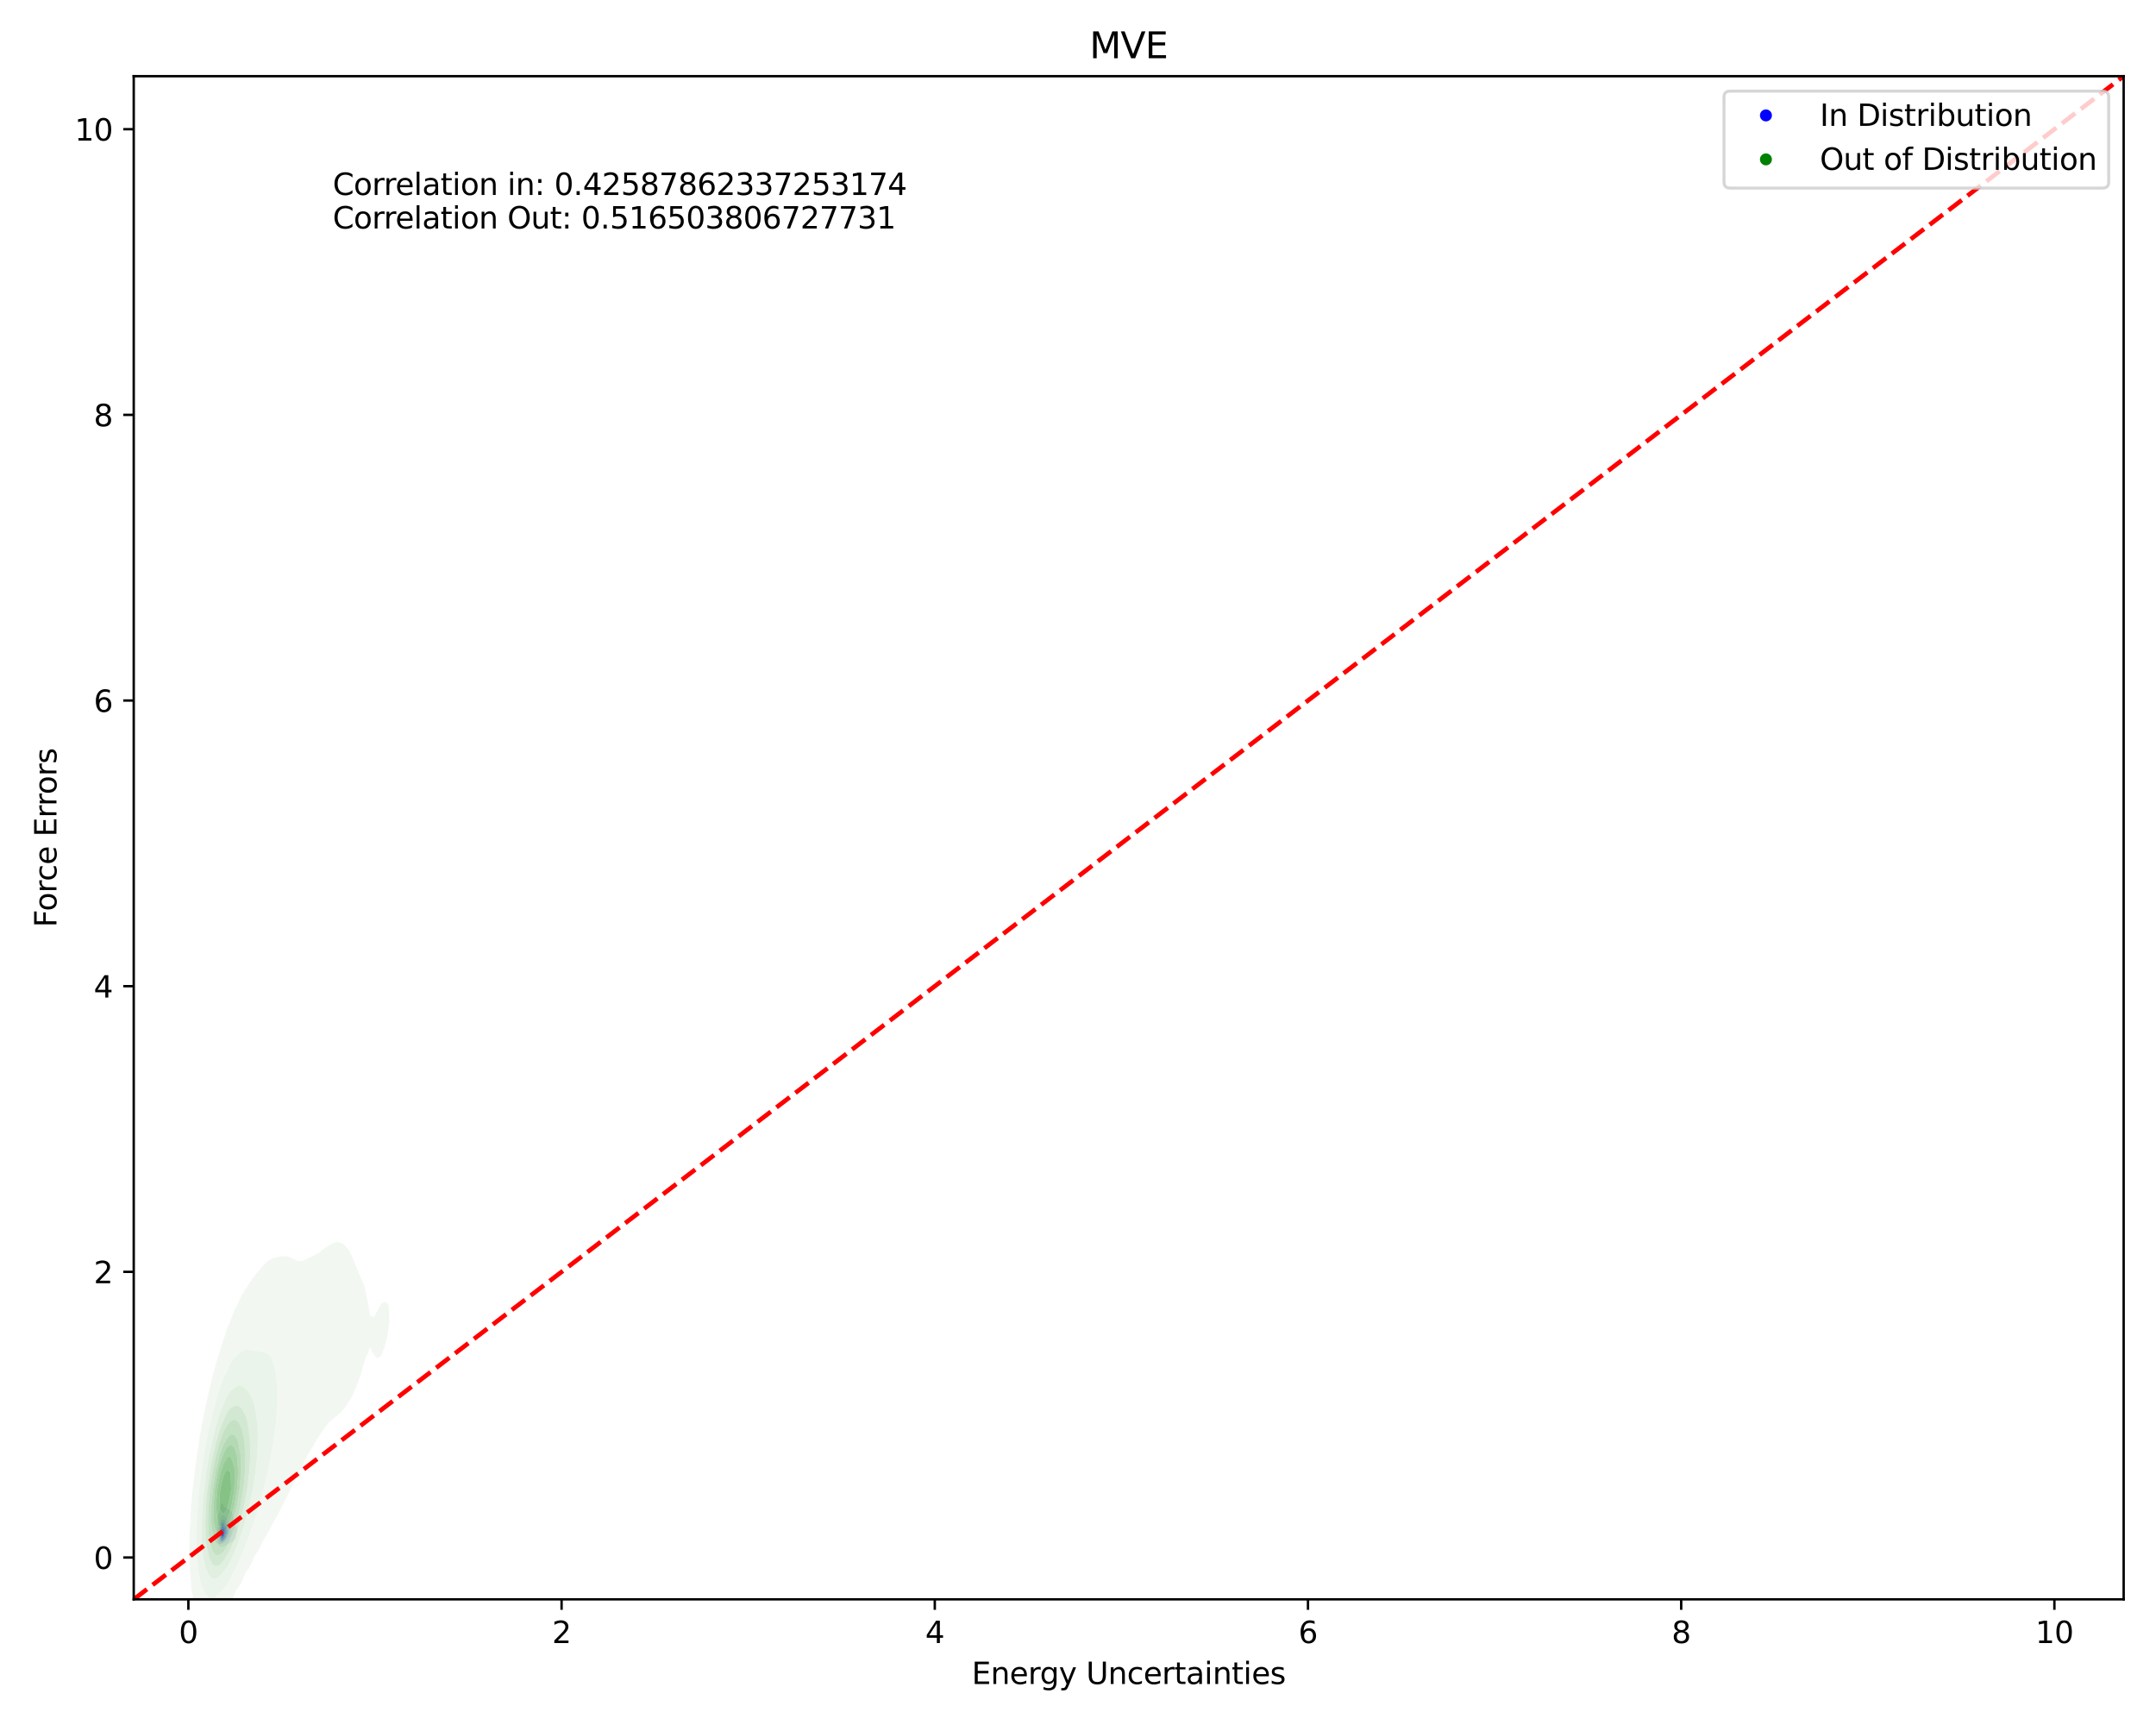 <?xml version="1.0" encoding="utf-8" standalone="no"?>
<!DOCTYPE svg PUBLIC "-//W3C//DTD SVG 1.1//EN"
  "http://www.w3.org/Graphics/SVG/1.1/DTD/svg11.dtd">
<svg xmlns:xlink="http://www.w3.org/1999/xlink" width="720pt" height="576pt" viewBox="0 0 720 576" xmlns="http://www.w3.org/2000/svg" version="1.1">
 <defs>
  <style type="text/css">*{stroke-linejoin: round; stroke-linecap: butt}</style>
 </defs>
 <g id="figure_1">
  <g id="patch_1">
   <path d="M 0 576 
L 720 576 
L 720 0 
L 0 0 
z
" style="fill: #ffffff"/>
  </g>
  <g id="axes_1">
   <g id="patch_2">
    <path d="M 44.66 534.04 
L 709.2 534.04 
L 709.2 25.44 
L 44.66 25.44 
z
" style="fill: #ffffff"/>
   </g>
   <g id="QuadContourSet_1">
    <path d="M 73.08 516.065 
L 73.411 516.399 
L 73.742 516.48 
L 74.073 516.471 
L 74.403 516.413 
L 74.734 516.316 
L 75.065 516.166 
L 75.32 515.985 
L 75.396 515.957 
L 75.727 515.799 
L 76.058 515.583 
L 76.302 515.416 
L 76.389 515.373 
L 76.72 515.244 
L 77.05 515.137 
L 77.381 514.992 
L 77.6 514.848 
L 77.712 514.764 
L 78.043 514.514 
L 78.374 514.28 
L 78.374 514.28 
L 78.705 513.833 
L 78.772 513.711 
L 78.877 513.143 
L 78.941 512.575 
L 79.036 512.094 
L 79.052 512.006 
L 79.175 511.438 
L 79.222 510.869 
L 79.082 510.301 
L 79.036 510.199 
L 78.865 509.733 
L 78.73 509.164 
L 78.705 508.994 
L 78.674 508.596 
L 78.615 508.028 
L 78.402 507.459 
L 78.374 507.417 
L 78.043 507.106 
L 77.921 506.891 
L 77.818 506.322 
L 77.712 505.767 
L 77.709 505.754 
L 77.458 505.186 
L 77.381 504.994 
L 77.141 504.617 
L 77.05 504.504 
L 76.72 504.273 
L 76.441 504.049 
L 76.389 504.01 
L 76.058 503.798 
L 75.727 503.634 
L 75.396 503.491 
L 75.363 503.481 
L 75.065 503.326 
L 74.734 503.029 
L 74.664 502.912 
L 74.534 502.344 
L 74.403 502.028 
L 74.073 502.088 
L 73.897 502.344 
L 73.742 502.681 
L 73.672 502.912 
L 73.59 503.481 
L 73.484 504.049 
L 73.411 504.245 
L 73.282 504.617 
L 73.084 505.186 
L 73.08 505.201 
L 72.903 505.754 
L 72.816 506.322 
L 72.772 506.891 
L 72.752 507.459 
L 72.749 507.59 
L 72.725 508.028 
L 72.675 508.596 
L 72.624 509.164 
L 72.586 509.733 
L 72.557 510.301 
L 72.53 510.869 
L 72.507 511.438 
L 72.492 512.006 
L 72.484 512.575 
L 72.48 513.143 
L 72.487 513.711 
L 72.517 514.28 
L 72.593 514.848 
L 72.749 515.341 
L 72.767 515.416 
L 73.031 515.985 
z
M 73.523 515.416 
L 73.411 515.34 
L 73.133 514.848 
L 73.08 514.669 
L 72.964 514.28 
L 72.884 513.711 
L 72.86 513.143 
L 72.865 512.575 
L 72.884 512.006 
L 72.913 511.438 
L 72.956 510.869 
L 73.02 510.301 
L 73.08 509.869 
L 73.091 509.733 
L 73.143 509.164 
L 73.218 508.596 
L 73.314 508.028 
L 73.411 507.539 
L 73.427 507.459 
L 73.568 506.891 
L 73.742 506.455 
L 73.849 506.322 
L 74.073 506.053 
L 74.403 505.95 
L 74.734 506.052 
L 75.065 506.322 
L 75.065 506.322 
L 75.396 506.571 
L 75.677 506.891 
L 75.727 506.946 
L 76.056 507.459 
L 76.058 507.462 
L 76.356 508.028 
L 76.389 508.112 
L 76.596 508.596 
L 76.72 508.941 
L 76.83 509.164 
L 77.05 509.599 
L 77.121 509.733 
L 77.321 510.301 
L 77.381 510.712 
L 77.401 510.869 
L 77.382 511.438 
L 77.381 511.444 
L 77.296 512.006 
L 77.122 512.575 
L 77.05 512.726 
L 76.859 513.143 
L 76.72 513.364 
L 76.507 513.711 
L 76.389 513.87 
L 76.076 514.28 
L 76.058 514.301 
L 75.727 514.687 
L 75.539 514.848 
L 75.396 514.984 
L 75.065 515.228 
L 74.734 515.38 
L 74.623 515.416 
L 74.403 515.536 
L 74.073 515.627 
L 73.742 515.587 
z
" clip-path="url(#p84f65b3953)" style="fill: #e9e9f3"/>
    <path d="M 73.742 515.587 
L 74.073 515.627 
L 74.403 515.536 
L 74.623 515.416 
L 74.734 515.38 
L 75.065 515.228 
L 75.396 514.984 
L 75.539 514.848 
L 75.727 514.687 
L 76.058 514.301 
L 76.076 514.28 
L 76.389 513.87 
L 76.507 513.711 
L 76.72 513.364 
L 76.859 513.143 
L 77.05 512.726 
L 77.122 512.575 
L 77.296 512.006 
L 77.381 511.444 
L 77.382 511.438 
L 77.401 510.869 
L 77.381 510.712 
L 77.321 510.301 
L 77.121 509.733 
L 77.05 509.599 
L 76.83 509.164 
L 76.72 508.941 
L 76.596 508.596 
L 76.389 508.112 
L 76.356 508.028 
L 76.058 507.462 
L 76.056 507.459 
L 75.727 506.946 
L 75.677 506.891 
L 75.396 506.571 
L 75.065 506.322 
L 75.065 506.322 
L 74.734 506.052 
L 74.403 505.95 
L 74.073 506.053 
L 73.849 506.322 
L 73.742 506.455 
L 73.568 506.891 
L 73.427 507.459 
L 73.411 507.539 
L 73.314 508.028 
L 73.218 508.596 
L 73.143 509.164 
L 73.091 509.733 
L 73.08 509.869 
L 73.02 510.301 
L 72.956 510.869 
L 72.913 511.438 
L 72.884 512.006 
L 72.865 512.575 
L 72.86 513.143 
L 72.884 513.711 
L 72.964 514.28 
L 73.08 514.669 
L 73.133 514.848 
L 73.411 515.34 
L 73.523 515.416 
z
M 73.515 514.848 
L 73.411 514.713 
L 73.229 514.28 
L 73.124 513.711 
L 73.092 513.143 
L 73.094 512.575 
L 73.111 512.006 
L 73.138 511.438 
L 73.177 510.869 
L 73.239 510.301 
L 73.328 509.733 
L 73.411 509.32 
L 73.439 509.164 
L 73.561 508.596 
L 73.728 508.028 
L 73.742 507.983 
L 74.017 507.459 
L 74.073 507.369 
L 74.403 507.242 
L 74.734 507.401 
L 74.8 507.459 
L 75.065 507.675 
L 75.396 508.028 
L 75.396 508.028 
L 75.727 508.439 
L 75.812 508.596 
L 76.047 509.164 
L 76.058 509.199 
L 76.236 509.733 
L 76.384 510.301 
L 76.389 510.325 
L 76.533 510.869 
L 76.597 511.438 
L 76.558 512.006 
L 76.398 512.575 
L 76.389 512.595 
L 76.197 513.143 
L 76.058 513.4 
L 75.909 513.711 
L 75.727 513.983 
L 75.496 514.28 
L 75.396 514.392 
L 75.065 514.699 
L 74.826 514.848 
L 74.734 514.918 
L 74.403 515.101 
L 74.073 515.17 
L 73.742 515.089 
z
" clip-path="url(#p84f65b3953)" style="fill: #d8d8f4"/>
    <path d="M 73.742 515.089 
L 74.073 515.17 
L 74.403 515.101 
L 74.734 514.918 
L 74.826 514.848 
L 75.065 514.699 
L 75.396 514.392 
L 75.496 514.28 
L 75.727 513.983 
L 75.909 513.711 
L 76.058 513.4 
L 76.197 513.143 
L 76.389 512.595 
L 76.398 512.575 
L 76.558 512.006 
L 76.597 511.438 
L 76.533 510.869 
L 76.389 510.325 
L 76.384 510.301 
L 76.236 509.733 
L 76.058 509.199 
L 76.047 509.164 
L 75.812 508.596 
L 75.727 508.439 
L 75.396 508.028 
L 75.396 508.028 
L 75.065 507.675 
L 74.8 507.459 
L 74.734 507.401 
L 74.403 507.242 
L 74.073 507.369 
L 74.017 507.459 
L 73.742 507.983 
L 73.728 508.028 
L 73.561 508.596 
L 73.439 509.164 
L 73.411 509.32 
L 73.328 509.733 
L 73.239 510.301 
L 73.177 510.869 
L 73.138 511.438 
L 73.111 512.006 
L 73.094 512.575 
L 73.092 513.143 
L 73.124 513.711 
L 73.229 514.28 
L 73.411 514.713 
L 73.515 514.848 
z
M 73.482 514.28 
L 73.411 514.1 
L 73.3 513.711 
L 73.233 513.143 
L 73.226 512.575 
L 73.252 512.006 
L 73.294 511.438 
L 73.358 510.869 
L 73.411 510.548 
L 73.444 510.301 
L 73.547 509.733 
L 73.696 509.164 
L 73.742 509.009 
L 73.934 508.596 
L 74.073 508.329 
L 74.403 508.166 
L 74.734 508.305 
L 75.04 508.596 
L 75.065 508.617 
L 75.396 508.961 
L 75.528 509.164 
L 75.727 509.573 
L 75.786 509.733 
L 75.941 510.301 
L 76.039 510.869 
L 76.058 511.131 
L 76.088 511.438 
L 76.058 512.006 
L 76.058 512.006 
L 75.972 512.575 
L 75.789 513.143 
L 75.727 513.267 
L 75.507 513.711 
L 75.396 513.869 
L 75.065 514.254 
L 75.038 514.28 
L 74.734 514.553 
L 74.403 514.726 
L 74.073 514.781 
L 73.742 514.662 
z
" clip-path="url(#p84f65b3953)" style="fill: #c3c3f5"/>
    <path d="M 73.742 514.662 
L 74.073 514.781 
L 74.403 514.726 
L 74.734 514.553 
L 75.038 514.28 
L 75.065 514.254 
L 75.396 513.869 
L 75.507 513.711 
L 75.727 513.267 
L 75.789 513.143 
L 75.972 512.575 
L 76.058 512.006 
L 76.058 512.006 
L 76.088 511.438 
L 76.058 511.131 
L 76.039 510.869 
L 75.941 510.301 
L 75.786 509.733 
L 75.727 509.573 
L 75.528 509.164 
L 75.396 508.961 
L 75.065 508.617 
L 75.04 508.596 
L 74.734 508.305 
L 74.403 508.166 
L 74.073 508.329 
L 73.934 508.596 
L 73.742 509.009 
L 73.696 509.164 
L 73.547 509.733 
L 73.444 510.301 
L 73.411 510.548 
L 73.358 510.869 
L 73.294 511.438 
L 73.252 512.006 
L 73.226 512.575 
L 73.233 513.143 
L 73.3 513.711 
L 73.411 514.1 
L 73.482 514.28 
z
M 73.793 514.28 
L 73.742 514.244 
L 73.494 513.711 
L 73.411 513.219 
L 73.399 513.143 
L 73.382 512.575 
L 73.411 512.098 
L 73.415 512.006 
L 73.458 511.438 
L 73.521 510.869 
L 73.62 510.301 
L 73.742 509.826 
L 73.776 509.733 
L 74.03 509.164 
L 74.073 509.078 
L 74.403 508.872 
L 74.734 509.02 
L 74.88 509.164 
L 75.065 509.339 
L 75.354 509.733 
L 75.396 509.813 
L 75.577 510.301 
L 75.691 510.869 
L 75.727 511.283 
L 75.743 511.438 
L 75.727 512.006 
L 75.727 512.006 
L 75.648 512.575 
L 75.47 513.143 
L 75.396 513.285 
L 75.163 513.711 
L 75.065 513.839 
L 74.734 514.181 
L 74.577 514.28 
L 74.403 514.393 
L 74.073 514.449 
z
" clip-path="url(#p84f65b3953)" style="fill: #ababf6"/>
    <path d="M 74.073 514.449 
L 74.403 514.393 
L 74.577 514.28 
L 74.734 514.181 
L 75.065 513.839 
L 75.163 513.711 
L 75.396 513.285 
L 75.47 513.143 
L 75.648 512.575 
L 75.727 512.006 
L 75.727 512.006 
L 75.743 511.438 
L 75.727 511.283 
L 75.691 510.869 
L 75.577 510.301 
L 75.396 509.813 
L 75.354 509.733 
L 75.065 509.339 
L 74.88 509.164 
L 74.734 509.02 
L 74.403 508.872 
L 74.073 509.078 
L 74.03 509.164 
L 73.776 509.733 
L 73.742 509.826 
L 73.62 510.301 
L 73.521 510.869 
L 73.458 511.438 
L 73.415 512.006 
L 73.411 512.098 
L 73.382 512.575 
L 73.399 513.143 
L 73.411 513.219 
L 73.494 513.711 
L 73.742 514.244 
L 73.793 514.28 
z
M 73.704 513.711 
L 73.557 513.143 
L 73.525 512.575 
L 73.551 512.006 
L 73.608 511.438 
L 73.692 510.869 
L 73.742 510.634 
L 73.838 510.301 
L 74.073 509.733 
L 74.073 509.733 
L 74.403 509.503 
L 74.734 509.67 
L 74.793 509.733 
L 75.065 510.05 
L 75.2 510.301 
L 75.37 510.869 
L 75.396 511.074 
L 75.444 511.438 
L 75.442 512.006 
L 75.396 512.289 
L 75.358 512.575 
L 75.177 513.143 
L 75.065 513.344 
L 74.82 513.711 
L 74.734 513.808 
L 74.403 514.051 
L 74.073 514.089 
L 73.742 513.791 
z
" clip-path="url(#p84f65b3953)" style="fill: #8c8cf8"/>
    <path d="M 73.742 513.791 
L 74.073 514.089 
L 74.403 514.051 
L 74.734 513.808 
L 74.82 513.711 
L 75.065 513.344 
L 75.177 513.143 
L 75.358 512.575 
L 75.396 512.289 
L 75.442 512.006 
L 75.444 511.438 
L 75.396 511.074 
L 75.37 510.869 
L 75.2 510.301 
L 75.065 510.05 
L 74.793 509.733 
L 74.734 509.67 
L 74.403 509.503 
L 74.073 509.733 
L 74.073 509.733 
L 73.838 510.301 
L 73.742 510.634 
L 73.692 510.869 
L 73.608 511.438 
L 73.551 512.006 
L 73.525 512.575 
L 73.557 513.143 
L 73.704 513.711 
z
M 74.048 513.711 
L 73.742 513.218 
L 73.721 513.143 
L 73.668 512.575 
L 73.694 512.006 
L 73.742 511.613 
L 73.769 511.438 
L 73.894 510.869 
L 74.073 510.338 
L 74.115 510.301 
L 74.403 510.078 
L 74.734 510.265 
L 74.763 510.301 
L 75.065 510.858 
L 75.069 510.869 
L 75.181 511.438 
L 75.195 512.006 
L 75.111 512.575 
L 75.065 512.705 
L 74.903 513.143 
L 74.734 513.404 
L 74.403 513.711 
L 74.403 513.711 
L 74.073 513.735 
z
" clip-path="url(#p84f65b3953)" style="fill: #6c6cf9"/>
    <path d="M 74.073 513.735 
L 74.403 513.711 
L 74.403 513.711 
L 74.734 513.404 
L 74.903 513.143 
L 75.065 512.705 
L 75.111 512.575 
L 75.195 512.006 
L 75.181 511.438 
L 75.069 510.869 
L 75.065 510.858 
L 74.763 510.301 
L 74.734 510.265 
L 74.403 510.078 
L 74.115 510.301 
L 74.073 510.338 
L 73.894 510.869 
L 73.769 511.438 
L 73.742 511.613 
L 73.694 512.006 
L 73.668 512.575 
L 73.721 513.143 
L 73.742 513.218 
L 74.048 513.711 
z
M 73.843 513.143 
L 73.747 512.575 
L 73.779 512.006 
L 73.869 511.438 
L 74.009 510.869 
L 74.073 510.679 
L 74.403 510.381 
L 74.734 510.599 
L 74.884 510.869 
L 75.041 511.438 
L 75.065 512.006 
L 74.983 512.575 
L 74.76 513.143 
L 74.734 513.182 
L 74.403 513.514 
L 74.073 513.521 
z
" clip-path="url(#p84f65b3953)" style="fill: #5353fb"/>
    <path d="M 74.073 513.521 
L 74.403 513.514 
L 74.734 513.182 
L 74.76 513.143 
L 74.983 512.575 
L 75.065 512.006 
L 75.041 511.438 
L 74.884 510.869 
L 74.734 510.599 
L 74.403 510.381 
L 74.073 510.679 
L 74.009 510.869 
L 73.869 511.438 
L 73.779 512.006 
L 73.747 512.575 
L 73.843 513.143 
z
M 73.955 512.575 
L 73.97 512.006 
L 74.073 511.438 
L 74.073 511.438 
L 74.403 511.029 
L 74.734 511.408 
L 74.744 511.438 
L 74.808 512.006 
L 74.734 512.532 
L 74.725 512.575 
L 74.403 513.095 
L 74.073 513.026 
z
" clip-path="url(#p84f65b3953)" style="fill: #3838fc"/>
    <path d="M 74.073 513.026 
L 74.403 513.095 
L 74.725 512.575 
L 74.734 512.532 
L 74.808 512.006 
L 74.744 511.438 
L 74.734 511.408 
L 74.403 511.029 
L 74.073 511.438 
L 74.073 511.438 
L 73.97 512.006 
L 73.955 512.575 
z
" clip-path="url(#p84f65b3953)" style="fill: #1212fe"/>
   </g>
   <g id="QuadContourSet_2">
    <path d="M 65.996 538.7 
L 67.221 540.676 
L 68.446 541.427 
L 69.672 541.594 
L 70.897 541.399 
L 72.122 540.868 
L 73.347 539.877 
L 74.572 538.096 
L 75.268 536.624 
L 75.798 536.194 
L 77.023 534.842 
L 78.248 532.478 
L 78.846 531.004 
L 79.473 530.262 
L 80.698 528.335 
L 81.876 525.385 
L 81.924 525.317 
L 83.149 523.633 
L 84.374 521.109 
L 84.958 519.766 
L 85.599 518.802 
L 86.825 516.699 
L 87.986 514.147 
L 88.05 514.041 
L 89.275 512.188 
L 90.5 509.887 
L 91.175 508.528 
L 91.725 507.605 
L 92.951 505.456 
L 94.176 502.909 
L 94.176 502.909 
L 95.401 500.729 
L 96.626 498.177 
L 97.021 497.289 
L 97.851 495.714 
L 99.077 493.163 
L 99.736 491.67 
L 100.302 490.639 
L 101.527 488.336 
L 102.635 486.051 
L 102.752 485.854 
L 103.978 483.873 
L 105.203 481.736 
L 105.938 480.432 
L 106.428 479.654 
L 107.653 477.852 
L 108.878 476.159 
L 110.004 474.813 
L 110.104 474.697 
L 111.329 473.655 
L 112.554 472.719 
L 113.779 471.663 
L 115.004 470.297 
L 115.77 469.193 
L 116.23 468.541 
L 117.455 466.46 
L 118.68 463.755 
L 118.762 463.574 
L 119.905 460.483 
L 120.808 457.955 
L 121.131 456.591 
L 122.356 452.71 
L 122.669 452.336 
L 123.581 449.793 
L 124.806 452.302 
L 124.818 452.336 
L 126.031 453.499 
L 127.257 452.817 
L 127.495 452.336 
L 128.482 449.601 
L 129.256 446.717 
L 129.707 443.673 
L 130.049 441.097 
L 129.734 435.478 
L 129.707 435.415 
L 128.482 434.665 
L 127.257 435.403 
L 127.189 435.478 
L 126.031 437.71 
L 124.806 439.823 
L 123.581 439.307 
L 123.013 435.478 
L 122.356 432.551 
L 121.791 429.859 
L 121.131 428.009 
L 119.905 425.26 
L 119.47 424.24 
L 118.68 422.369 
L 117.455 419.314 
L 117.132 418.621 
L 116.23 417.094 
L 115.004 415.74 
L 113.779 414.989 
L 112.554 414.755 
L 111.329 415.01 
L 110.104 415.648 
L 108.878 416.497 
L 107.653 417.409 
L 106.428 418.298 
L 105.929 418.621 
L 105.203 418.986 
L 103.978 419.573 
L 102.752 420.214 
L 101.527 420.809 
L 100.302 421.101 
L 99.077 420.887 
L 97.851 420.286 
L 96.626 419.718 
L 95.401 419.464 
L 94.176 419.497 
L 92.951 419.688 
L 91.725 419.983 
L 90.5 420.453 
L 89.275 421.213 
L 88.05 422.33 
L 86.825 423.819 
L 86.534 424.24 
L 85.599 425.279 
L 84.374 426.829 
L 83.149 428.672 
L 82.5 429.859 
L 81.924 430.583 
L 80.698 432.504 
L 79.473 435.21 
L 79.373 435.478 
L 78.248 437.503 
L 77.023 440.828 
L 76.938 441.097 
L 75.798 443.631 
L 74.878 446.717 
L 74.572 447.424 
L 73.347 451.326 
L 73.089 452.336 
L 72.122 455.234 
L 71.452 457.955 
L 70.897 459.823 
L 70.018 463.574 
L 69.672 464.94 
L 68.738 469.193 
L 68.446 470.584 
L 67.586 474.813 
L 67.221 476.957 
L 66.569 480.432 
L 65.996 484.651 
L 65.755 486.051 
L 64.973 491.67 
L 64.771 493.935 
L 64.297 497.289 
L 63.798 502.909 
L 63.546 508.477 
L 63.541 508.528 
L 63.222 514.147 
L 63.183 519.766 
L 63.467 525.385 
L 63.546 526.088 
L 63.972 531.004 
L 64.771 534.914 
L 65.297 536.624 
z
M 68.013 531.004 
L 67.221 529.29 
L 66.31 525.385 
L 65.996 522.404 
L 65.707 519.766 
L 65.523 514.147 
L 65.663 508.528 
L 65.996 504.295 
L 66.058 502.909 
L 66.489 497.289 
L 67.221 492.152 
L 67.273 491.67 
L 68.058 486.051 
L 68.446 483.95 
L 69.065 480.432 
L 69.672 477.494 
L 70.278 474.813 
L 70.897 472.118 
L 71.73 469.193 
L 72.122 467.652 
L 73.347 463.936 
L 73.503 463.574 
L 74.572 460.228 
L 75.761 457.955 
L 75.798 457.851 
L 77.023 455.078 
L 78.248 453.393 
L 79.473 452.336 
L 79.473 452.336 
L 80.698 451.236 
L 81.924 450.749 
L 83.149 450.683 
L 84.374 450.854 
L 85.599 451.079 
L 86.825 451.259 
L 88.05 451.457 
L 89.275 451.921 
L 89.765 452.336 
L 90.5 453.226 
L 91.725 456.71 
L 92.018 457.955 
L 92.581 463.574 
L 92.591 469.193 
L 92.179 474.813 
L 91.725 477.828 
L 91.455 480.432 
L 90.5 485.983 
L 90.491 486.051 
L 89.378 491.67 
L 89.275 492.059 
L 88.05 497.137 
L 88.018 497.289 
L 86.825 501.642 
L 86.483 502.909 
L 85.599 505.766 
L 84.65 508.528 
L 84.374 509.34 
L 83.149 512.864 
L 82.634 514.147 
L 81.924 516.184 
L 80.698 519.02 
L 80.327 519.766 
L 79.473 522.097 
L 78.248 524.506 
L 77.654 525.385 
L 77.023 526.94 
L 75.798 529.187 
L 74.572 530.531 
L 73.949 531.004 
L 73.347 531.994 
L 72.122 533.213 
L 70.897 533.658 
L 69.672 533.352 
L 68.446 531.949 
z
" clip-path="url(#p84f65b3953)" style="fill: #e7f1e7; fill-opacity: 0.5"/>
    <path d="M 68.446 531.949 
L 69.672 533.352 
L 70.897 533.658 
L 72.122 533.213 
L 73.347 531.994 
L 73.949 531.004 
L 74.572 530.531 
L 75.798 529.187 
L 77.023 526.94 
L 77.654 525.385 
L 78.248 524.506 
L 79.473 522.097 
L 80.327 519.766 
L 80.698 519.02 
L 81.924 516.184 
L 82.634 514.147 
L 83.149 512.864 
L 84.374 509.34 
L 84.65 508.528 
L 85.599 505.766 
L 86.483 502.909 
L 86.825 501.642 
L 88.018 497.289 
L 88.05 497.137 
L 89.275 492.059 
L 89.378 491.67 
L 90.491 486.051 
L 90.5 485.983 
L 91.455 480.432 
L 91.725 477.828 
L 92.179 474.813 
L 92.591 469.193 
L 92.581 463.574 
L 92.018 457.955 
L 91.725 456.71 
L 90.5 453.226 
L 89.765 452.336 
L 89.275 451.921 
L 88.05 451.457 
L 86.825 451.259 
L 85.599 451.079 
L 84.374 450.854 
L 83.149 450.683 
L 81.924 450.749 
L 80.698 451.236 
L 79.473 452.336 
L 79.473 452.336 
L 78.248 453.393 
L 77.023 455.078 
L 75.798 457.851 
L 75.761 457.955 
L 74.572 460.228 
L 73.503 463.574 
L 73.347 463.936 
L 72.122 467.652 
L 71.73 469.193 
L 70.897 472.118 
L 70.278 474.813 
L 69.672 477.494 
L 69.065 480.432 
L 68.446 483.95 
L 68.058 486.051 
L 67.273 491.67 
L 67.221 492.152 
L 66.489 497.289 
L 66.058 502.909 
L 65.996 504.295 
L 65.663 508.528 
L 65.523 514.147 
L 65.707 519.766 
L 65.996 522.404 
L 66.31 525.385 
L 67.221 529.29 
L 68.013 531.004 
z
M 69.498 525.385 
L 68.446 522.688 
L 67.845 519.766 
L 67.401 514.147 
L 67.391 508.528 
L 67.639 502.909 
L 68.184 497.289 
L 68.446 495.466 
L 68.896 491.67 
L 69.672 487.269 
L 69.881 486.051 
L 70.897 481.208 
L 71.083 480.432 
L 72.122 476.2 
L 72.574 474.813 
L 73.347 472.102 
L 74.572 469.232 
L 74.595 469.193 
L 75.798 466.268 
L 77.023 464.512 
L 78.147 463.574 
L 78.248 463.439 
L 79.473 462.699 
L 80.698 462.797 
L 81.784 463.574 
L 81.924 463.66 
L 83.149 465.062 
L 84.374 467.615 
L 84.913 469.193 
L 85.599 472.945 
L 85.879 474.813 
L 86.118 480.432 
L 85.878 486.051 
L 85.599 488.353 
L 85.303 491.67 
L 84.374 497.173 
L 84.358 497.289 
L 83.149 502.909 
L 83.149 502.909 
L 81.924 507.632 
L 81.684 508.528 
L 80.698 511.809 
L 79.84 514.147 
L 79.473 515.233 
L 78.248 518.388 
L 77.519 519.766 
L 77.023 521.021 
L 75.798 523.422 
L 74.572 524.91 
L 73.986 525.385 
L 73.347 526.295 
L 72.122 527.15 
L 70.897 527.072 
L 69.672 525.755 
z
" clip-path="url(#p84f65b3953)" style="fill: #d9ead9; fill-opacity: 0.5"/>
    <path d="M 69.672 525.755 
L 70.897 527.072 
L 72.122 527.15 
L 73.347 526.295 
L 73.986 525.385 
L 74.572 524.91 
L 75.798 523.422 
L 77.023 521.021 
L 77.519 519.766 
L 78.248 518.388 
L 79.473 515.233 
L 79.84 514.147 
L 80.698 511.809 
L 81.684 508.528 
L 81.924 507.632 
L 83.149 502.909 
L 83.149 502.909 
L 84.358 497.289 
L 84.374 497.173 
L 85.303 491.67 
L 85.599 488.353 
L 85.878 486.051 
L 86.118 480.432 
L 85.879 474.813 
L 85.599 472.945 
L 84.913 469.193 
L 84.374 467.615 
L 83.149 465.062 
L 81.924 463.66 
L 81.784 463.574 
L 80.698 462.797 
L 79.473 462.699 
L 78.248 463.439 
L 78.147 463.574 
L 77.023 464.512 
L 75.798 466.268 
L 74.595 469.193 
L 74.572 469.232 
L 73.347 472.102 
L 72.574 474.813 
L 72.122 476.2 
L 71.083 480.432 
L 70.897 481.208 
L 69.881 486.051 
L 69.672 487.269 
L 68.896 491.67 
L 68.446 495.466 
L 68.184 497.289 
L 67.639 502.909 
L 67.391 508.528 
L 67.401 514.147 
L 67.845 519.766 
L 68.446 522.688 
L 69.498 525.385 
z
M 69.672 519.766 
L 69.672 519.766 
L 68.719 514.147 
L 68.563 508.528 
L 68.763 502.909 
L 69.272 497.289 
L 69.672 494.561 
L 70.054 491.67 
L 70.897 487.179 
L 71.124 486.051 
L 72.122 481.752 
L 72.51 480.432 
L 73.347 477.461 
L 74.443 474.813 
L 74.572 474.433 
L 75.798 471.738 
L 77.023 470.195 
L 78.248 469.432 
L 79.473 469.389 
L 80.698 470.264 
L 81.924 472.559 
L 82.627 474.813 
L 83.149 478.185 
L 83.438 480.432 
L 83.571 486.051 
L 83.209 491.67 
L 83.149 492.078 
L 82.552 497.289 
L 81.924 500.451 
L 81.491 502.909 
L 80.698 506.077 
L 80.063 508.528 
L 79.473 510.494 
L 78.248 513.883 
L 78.142 514.147 
L 77.023 517.121 
L 75.798 519.282 
L 75.426 519.766 
L 74.572 521.299 
L 73.347 522.563 
L 72.122 522.957 
L 70.897 522.302 
z
" clip-path="url(#p84f65b3953)" style="fill: #c3e0c3; fill-opacity: 0.5"/>
    <path d="M 70.897 522.302 
L 72.122 522.957 
L 73.347 522.563 
L 74.572 521.299 
L 75.426 519.766 
L 75.798 519.282 
L 77.023 517.121 
L 78.142 514.147 
L 78.248 513.883 
L 79.473 510.494 
L 80.063 508.528 
L 80.698 506.077 
L 81.491 502.909 
L 81.924 500.451 
L 82.552 497.289 
L 83.149 492.078 
L 83.209 491.67 
L 83.571 486.051 
L 83.438 480.432 
L 83.149 478.185 
L 82.627 474.813 
L 81.924 472.559 
L 80.698 470.264 
L 79.473 469.389 
L 78.248 469.432 
L 77.023 470.195 
L 75.798 471.738 
L 74.572 474.433 
L 74.443 474.813 
L 73.347 477.461 
L 72.51 480.432 
L 72.122 481.752 
L 71.124 486.051 
L 70.897 487.179 
L 70.054 491.67 
L 69.672 494.561 
L 69.272 497.289 
L 68.763 502.909 
L 68.563 508.528 
L 68.719 514.147 
L 69.672 519.766 
L 69.672 519.766 
z
M 69.89 514.147 
L 69.672 511.345 
L 69.493 508.528 
L 69.672 502.909 
L 69.672 502.909 
L 70.142 497.289 
L 70.897 492.302 
L 70.992 491.67 
L 72.122 486.194 
L 72.157 486.051 
L 73.347 481.636 
L 73.805 480.432 
L 74.572 478.215 
L 75.798 475.928 
L 76.84 474.813 
L 77.023 474.551 
L 78.248 473.969 
L 79.473 474.635 
L 79.592 474.813 
L 80.698 476.99 
L 81.536 480.432 
L 81.924 485.464 
L 81.964 486.051 
L 81.924 487.318 
L 81.826 491.67 
L 81.28 497.289 
L 80.698 500.442 
L 80.289 502.909 
L 79.473 506.215 
L 78.863 508.528 
L 78.248 510.511 
L 77.023 513.679 
L 76.801 514.147 
L 75.798 516.426 
L 74.572 518.212 
L 73.347 519.191 
L 72.122 519.302 
L 70.897 517.887 
z
" clip-path="url(#p84f65b3953)" style="fill: #a9d3a9; fill-opacity: 0.5"/>
    <path d="M 70.897 517.887 
L 72.122 519.302 
L 73.347 519.191 
L 74.572 518.212 
L 75.798 516.426 
L 76.801 514.147 
L 77.023 513.679 
L 78.248 510.511 
L 78.863 508.528 
L 79.473 506.215 
L 80.289 502.909 
L 80.698 500.442 
L 81.28 497.289 
L 81.826 491.67 
L 81.924 487.318 
L 81.964 486.051 
L 81.924 485.464 
L 81.536 480.432 
L 80.698 476.99 
L 79.592 474.813 
L 79.473 474.635 
L 78.248 473.969 
L 77.023 474.551 
L 76.84 474.813 
L 75.798 475.928 
L 74.572 478.215 
L 73.805 480.432 
L 73.347 481.636 
L 72.157 486.051 
L 72.122 486.194 
L 70.992 491.67 
L 70.897 492.302 
L 70.142 497.289 
L 69.672 502.909 
L 69.672 502.909 
L 69.493 508.528 
L 69.672 511.345 
L 69.89 514.147 
z
M 71.585 514.147 
L 70.897 511.202 
L 70.574 508.528 
L 70.6 502.909 
L 70.897 499.726 
L 71.106 497.289 
L 71.99 491.67 
L 72.122 491.029 
L 73.347 486.051 
L 73.347 486.051 
L 74.572 482.477 
L 75.711 480.432 
L 75.798 480.252 
L 77.023 478.992 
L 78.248 479.121 
L 79.133 480.432 
L 79.473 481.243 
L 80.366 486.051 
L 80.469 491.67 
L 80.028 497.289 
L 79.473 500.493 
L 79.079 502.909 
L 78.248 506.198 
L 77.58 508.528 
L 77.023 510.163 
L 75.798 512.909 
L 74.981 514.147 
L 74.572 514.825 
L 73.347 515.736 
L 72.122 515.221 
z
" clip-path="url(#p84f65b3953)" style="fill: #8bc48b; fill-opacity: 0.5"/>
    <path d="M 72.122 515.221 
L 73.347 515.736 
L 74.572 514.825 
L 74.981 514.147 
L 75.798 512.909 
L 77.023 510.163 
L 77.58 508.528 
L 78.248 506.198 
L 79.079 502.909 
L 79.473 500.493 
L 80.028 497.289 
L 80.469 491.67 
L 80.366 486.051 
L 79.473 481.243 
L 79.133 480.432 
L 78.248 479.121 
L 77.023 478.992 
L 75.798 480.252 
L 75.711 480.432 
L 74.572 482.477 
L 73.347 486.051 
L 73.347 486.051 
L 72.122 491.029 
L 71.99 491.67 
L 71.106 497.289 
L 70.897 499.726 
L 70.6 502.909 
L 70.574 508.528 
L 70.897 511.202 
L 71.585 514.147 
z
M 71.455 508.528 
L 71.311 502.909 
L 71.778 497.289 
L 72.122 495.149 
L 72.747 491.67 
L 73.347 489.177 
L 74.365 486.051 
L 74.572 485.445 
L 75.798 483.19 
L 77.023 482.345 
L 78.248 483.277 
L 79.139 486.051 
L 79.473 490.371 
L 79.541 491.67 
L 79.473 492.598 
L 79.18 497.289 
L 78.248 502.909 
L 78.248 502.909 
L 77.023 507.334 
L 76.607 508.528 
L 75.798 510.472 
L 74.572 512.316 
L 73.347 512.948 
L 72.122 511.468 
z
" clip-path="url(#p84f65b3953)" style="fill: #6cb56c; fill-opacity: 0.5"/>
    <path d="M 72.122 511.468 
L 73.347 512.948 
L 74.572 512.316 
L 75.798 510.472 
L 76.607 508.528 
L 77.023 507.334 
L 78.248 502.909 
L 78.248 502.909 
L 79.18 497.289 
L 79.473 492.598 
L 79.541 491.67 
L 79.473 490.371 
L 79.139 486.051 
L 78.248 483.277 
L 77.023 482.345 
L 75.798 483.19 
L 74.572 485.445 
L 74.365 486.051 
L 73.347 489.177 
L 72.747 491.67 
L 72.122 495.149 
L 71.778 497.289 
L 71.311 502.909 
L 71.455 508.528 
z
M 72.779 508.528 
L 72.122 502.909 
L 72.597 497.289 
L 73.347 493.141 
L 73.695 491.67 
L 74.572 488.919 
L 75.798 486.655 
L 77.023 486.204 
L 78.248 489.923 
L 78.462 491.67 
L 78.263 497.289 
L 78.248 497.381 
L 77.311 502.909 
L 77.023 503.949 
L 75.798 507.443 
L 75.199 508.528 
L 74.572 509.465 
L 73.347 509.6 
z
" clip-path="url(#p84f65b3953)" style="fill: #4da64d; fill-opacity: 0.5"/>
    <path d="M 73.347 509.6 
L 74.572 509.465 
L 75.199 508.528 
L 75.798 507.443 
L 77.023 503.949 
L 77.311 502.909 
L 78.248 497.381 
L 78.263 497.289 
L 78.462 491.67 
L 78.248 489.923 
L 77.023 486.204 
L 75.798 486.655 
L 74.572 488.919 
L 73.695 491.67 
L 73.347 493.141 
L 72.597 497.289 
L 72.122 502.909 
L 72.779 508.528 
z
M 73.2 502.909 
L 73.347 500.198 
L 73.552 497.289 
L 74.572 493.047 
L 75.187 491.67 
L 75.798 490.716 
L 77.023 491.67 
L 77.023 491.67 
L 77.202 497.289 
L 77.023 498.374 
L 76.133 502.909 
L 75.798 503.858 
L 74.572 505.535 
L 73.347 503.834 
z
" clip-path="url(#p84f65b3953)" style="fill: #2c962c; fill-opacity: 0.5"/>
    <path d="M 73.347 503.834 
L 74.572 505.535 
L 75.798 503.858 
L 76.133 502.909 
L 77.023 498.374 
L 77.202 497.289 
L 77.023 491.67 
L 77.023 491.67 
L 75.798 490.716 
L 75.187 491.67 
L 74.572 493.047 
L 73.552 497.289 
L 73.347 500.198 
L 73.2 502.909 
z
" clip-path="url(#p84f65b3953)" style="fill: #0e870e; fill-opacity: 0.5"/>
   </g>
   <g id="matplotlib.axis_1">
    <g id="xtick_1">
     <g id="line2d_1">
      <defs>
       <path id="m9fab533d8c" d="M 0 0 
L 0 3.5 
" style="stroke: #000000; stroke-width: 0.8"/>
      </defs>
      <g>
       <use xlink:href="#m9fab533d8c" x="62.91" y="534.04" style="stroke: #000000; stroke-width: 0.8"/>
      </g>
     </g>
     <g id="text_1">
      <!-- 0 -->
      <g transform="translate(59.729 548.638) scale(0.1 -0.1)">
       <defs>
        <path id="DejaVuSans-30" d="M 2034 4250 
Q 1547 4250 1301 3770 
Q 1056 3291 1056 2328 
Q 1056 1369 1301 889 
Q 1547 409 2034 409 
Q 2525 409 2770 889 
Q 3016 1369 3016 2328 
Q 3016 3291 2770 3770 
Q 2525 4250 2034 4250 
z
M 2034 4750 
Q 2819 4750 3233 4129 
Q 3647 3509 3647 2328 
Q 3647 1150 3233 529 
Q 2819 -91 2034 -91 
Q 1250 -91 836 529 
Q 422 1150 422 2328 
Q 422 3509 836 4129 
Q 1250 4750 2034 4750 
z
" transform="scale(0.016)"/>
       </defs>
       <use xlink:href="#DejaVuSans-30"/>
      </g>
     </g>
    </g>
    <g id="xtick_2">
     <g id="line2d_2">
      <g>
       <use xlink:href="#m9fab533d8c" x="187.542" y="534.04" style="stroke: #000000; stroke-width: 0.8"/>
      </g>
     </g>
     <g id="text_2">
      <!-- 2 -->
      <g transform="translate(184.361 548.638) scale(0.1 -0.1)">
       <defs>
        <path id="DejaVuSans-32" d="M 1228 531 
L 3431 531 
L 3431 0 
L 469 0 
L 469 531 
Q 828 903 1448 1529 
Q 2069 2156 2228 2338 
Q 2531 2678 2651 2914 
Q 2772 3150 2772 3378 
Q 2772 3750 2511 3984 
Q 2250 4219 1831 4219 
Q 1534 4219 1204 4116 
Q 875 4013 500 3803 
L 500 4441 
Q 881 4594 1212 4672 
Q 1544 4750 1819 4750 
Q 2544 4750 2975 4387 
Q 3406 4025 3406 3419 
Q 3406 3131 3298 2873 
Q 3191 2616 2906 2266 
Q 2828 2175 2409 1742 
Q 1991 1309 1228 531 
z
" transform="scale(0.016)"/>
       </defs>
       <use xlink:href="#DejaVuSans-32"/>
      </g>
     </g>
    </g>
    <g id="xtick_3">
     <g id="line2d_3">
      <g>
       <use xlink:href="#m9fab533d8c" x="312.174" y="534.04" style="stroke: #000000; stroke-width: 0.8"/>
      </g>
     </g>
     <g id="text_3">
      <!-- 4 -->
      <g transform="translate(308.993 548.638) scale(0.1 -0.1)">
       <defs>
        <path id="DejaVuSans-34" d="M 2419 4116 
L 825 1625 
L 2419 1625 
L 2419 4116 
z
M 2253 4666 
L 3047 4666 
L 3047 1625 
L 3713 1625 
L 3713 1100 
L 3047 1100 
L 3047 0 
L 2419 0 
L 2419 1100 
L 313 1100 
L 313 1709 
L 2253 4666 
z
" transform="scale(0.016)"/>
       </defs>
       <use xlink:href="#DejaVuSans-34"/>
      </g>
     </g>
    </g>
    <g id="xtick_4">
     <g id="line2d_4">
      <g>
       <use xlink:href="#m9fab533d8c" x="436.806" y="534.04" style="stroke: #000000; stroke-width: 0.8"/>
      </g>
     </g>
     <g id="text_4">
      <!-- 6 -->
      <g transform="translate(433.624 548.638) scale(0.1 -0.1)">
       <defs>
        <path id="DejaVuSans-36" d="M 2113 2584 
Q 1688 2584 1439 2293 
Q 1191 2003 1191 1497 
Q 1191 994 1439 701 
Q 1688 409 2113 409 
Q 2538 409 2786 701 
Q 3034 994 3034 1497 
Q 3034 2003 2786 2293 
Q 2538 2584 2113 2584 
z
M 3366 4563 
L 3366 3988 
Q 3128 4100 2886 4159 
Q 2644 4219 2406 4219 
Q 1781 4219 1451 3797 
Q 1122 3375 1075 2522 
Q 1259 2794 1537 2939 
Q 1816 3084 2150 3084 
Q 2853 3084 3261 2657 
Q 3669 2231 3669 1497 
Q 3669 778 3244 343 
Q 2819 -91 2113 -91 
Q 1303 -91 875 529 
Q 447 1150 447 2328 
Q 447 3434 972 4092 
Q 1497 4750 2381 4750 
Q 2619 4750 2861 4703 
Q 3103 4656 3366 4563 
z
" transform="scale(0.016)"/>
       </defs>
       <use xlink:href="#DejaVuSans-36"/>
      </g>
     </g>
    </g>
    <g id="xtick_5">
     <g id="line2d_5">
      <g>
       <use xlink:href="#m9fab533d8c" x="561.438" y="534.04" style="stroke: #000000; stroke-width: 0.8"/>
      </g>
     </g>
     <g id="text_5">
      <!-- 8 -->
      <g transform="translate(558.256 548.638) scale(0.1 -0.1)">
       <defs>
        <path id="DejaVuSans-38" d="M 2034 2216 
Q 1584 2216 1326 1975 
Q 1069 1734 1069 1313 
Q 1069 891 1326 650 
Q 1584 409 2034 409 
Q 2484 409 2743 651 
Q 3003 894 3003 1313 
Q 3003 1734 2745 1975 
Q 2488 2216 2034 2216 
z
M 1403 2484 
Q 997 2584 770 2862 
Q 544 3141 544 3541 
Q 544 4100 942 4425 
Q 1341 4750 2034 4750 
Q 2731 4750 3128 4425 
Q 3525 4100 3525 3541 
Q 3525 3141 3298 2862 
Q 3072 2584 2669 2484 
Q 3125 2378 3379 2068 
Q 3634 1759 3634 1313 
Q 3634 634 3220 271 
Q 2806 -91 2034 -91 
Q 1263 -91 848 271 
Q 434 634 434 1313 
Q 434 1759 690 2068 
Q 947 2378 1403 2484 
z
M 1172 3481 
Q 1172 3119 1398 2916 
Q 1625 2713 2034 2713 
Q 2441 2713 2670 2916 
Q 2900 3119 2900 3481 
Q 2900 3844 2670 4047 
Q 2441 4250 2034 4250 
Q 1625 4250 1398 4047 
Q 1172 3844 1172 3481 
z
" transform="scale(0.016)"/>
       </defs>
       <use xlink:href="#DejaVuSans-38"/>
      </g>
     </g>
    </g>
    <g id="xtick_6">
     <g id="line2d_6">
      <g>
       <use xlink:href="#m9fab533d8c" x="686.07" y="534.04" style="stroke: #000000; stroke-width: 0.8"/>
      </g>
     </g>
     <g id="text_6">
      <!-- 10 -->
      <g transform="translate(679.707 548.638) scale(0.1 -0.1)">
       <defs>
        <path id="DejaVuSans-31" d="M 794 531 
L 1825 531 
L 1825 4091 
L 703 3866 
L 703 4441 
L 1819 4666 
L 2450 4666 
L 2450 531 
L 3481 531 
L 3481 0 
L 794 0 
L 794 531 
z
" transform="scale(0.016)"/>
       </defs>
       <use xlink:href="#DejaVuSans-31"/>
       <use xlink:href="#DejaVuSans-30" x="63.623"/>
      </g>
     </g>
    </g>
    <g id="text_7">
     <!-- Energy Uncertainties -->
     <g transform="translate(324.513 562.317) scale(0.1 -0.1)">
      <defs>
       <path id="DejaVuSans-45" d="M 628 4666 
L 3578 4666 
L 3578 4134 
L 1259 4134 
L 1259 2753 
L 3481 2753 
L 3481 2222 
L 1259 2222 
L 1259 531 
L 3634 531 
L 3634 0 
L 628 0 
L 628 4666 
z
" transform="scale(0.016)"/>
       <path id="DejaVuSans-6e" d="M 3513 2113 
L 3513 0 
L 2938 0 
L 2938 2094 
Q 2938 2591 2744 2837 
Q 2550 3084 2163 3084 
Q 1697 3084 1428 2787 
Q 1159 2491 1159 1978 
L 1159 0 
L 581 0 
L 581 3500 
L 1159 3500 
L 1159 2956 
Q 1366 3272 1645 3428 
Q 1925 3584 2291 3584 
Q 2894 3584 3203 3211 
Q 3513 2838 3513 2113 
z
" transform="scale(0.016)"/>
       <path id="DejaVuSans-65" d="M 3597 1894 
L 3597 1613 
L 953 1613 
Q 991 1019 1311 708 
Q 1631 397 2203 397 
Q 2534 397 2845 478 
Q 3156 559 3463 722 
L 3463 178 
Q 3153 47 2828 -22 
Q 2503 -91 2169 -91 
Q 1331 -91 842 396 
Q 353 884 353 1716 
Q 353 2575 817 3079 
Q 1281 3584 2069 3584 
Q 2775 3584 3186 3129 
Q 3597 2675 3597 1894 
z
M 3022 2063 
Q 3016 2534 2758 2815 
Q 2500 3097 2075 3097 
Q 1594 3097 1305 2825 
Q 1016 2553 972 2059 
L 3022 2063 
z
" transform="scale(0.016)"/>
       <path id="DejaVuSans-72" d="M 2631 2963 
Q 2534 3019 2420 3045 
Q 2306 3072 2169 3072 
Q 1681 3072 1420 2755 
Q 1159 2438 1159 1844 
L 1159 0 
L 581 0 
L 581 3500 
L 1159 3500 
L 1159 2956 
Q 1341 3275 1631 3429 
Q 1922 3584 2338 3584 
Q 2397 3584 2469 3576 
Q 2541 3569 2628 3553 
L 2631 2963 
z
" transform="scale(0.016)"/>
       <path id="DejaVuSans-67" d="M 2906 1791 
Q 2906 2416 2648 2759 
Q 2391 3103 1925 3103 
Q 1463 3103 1205 2759 
Q 947 2416 947 1791 
Q 947 1169 1205 825 
Q 1463 481 1925 481 
Q 2391 481 2648 825 
Q 2906 1169 2906 1791 
z
M 3481 434 
Q 3481 -459 3084 -895 
Q 2688 -1331 1869 -1331 
Q 1566 -1331 1297 -1286 
Q 1028 -1241 775 -1147 
L 775 -588 
Q 1028 -725 1275 -790 
Q 1522 -856 1778 -856 
Q 2344 -856 2625 -561 
Q 2906 -266 2906 331 
L 2906 616 
Q 2728 306 2450 153 
Q 2172 0 1784 0 
Q 1141 0 747 490 
Q 353 981 353 1791 
Q 353 2603 747 3093 
Q 1141 3584 1784 3584 
Q 2172 3584 2450 3431 
Q 2728 3278 2906 2969 
L 2906 3500 
L 3481 3500 
L 3481 434 
z
" transform="scale(0.016)"/>
       <path id="DejaVuSans-79" d="M 2059 -325 
Q 1816 -950 1584 -1140 
Q 1353 -1331 966 -1331 
L 506 -1331 
L 506 -850 
L 844 -850 
Q 1081 -850 1212 -737 
Q 1344 -625 1503 -206 
L 1606 56 
L 191 3500 
L 800 3500 
L 1894 763 
L 2988 3500 
L 3597 3500 
L 2059 -325 
z
" transform="scale(0.016)"/>
       <path id="DejaVuSans-20" transform="scale(0.016)"/>
       <path id="DejaVuSans-55" d="M 556 4666 
L 1191 4666 
L 1191 1831 
Q 1191 1081 1462 751 
Q 1734 422 2344 422 
Q 2950 422 3222 751 
Q 3494 1081 3494 1831 
L 3494 4666 
L 4128 4666 
L 4128 1753 
Q 4128 841 3676 375 
Q 3225 -91 2344 -91 
Q 1459 -91 1007 375 
Q 556 841 556 1753 
L 556 4666 
z
" transform="scale(0.016)"/>
       <path id="DejaVuSans-63" d="M 3122 3366 
L 3122 2828 
Q 2878 2963 2633 3030 
Q 2388 3097 2138 3097 
Q 1578 3097 1268 2742 
Q 959 2388 959 1747 
Q 959 1106 1268 751 
Q 1578 397 2138 397 
Q 2388 397 2633 464 
Q 2878 531 3122 666 
L 3122 134 
Q 2881 22 2623 -34 
Q 2366 -91 2075 -91 
Q 1284 -91 818 406 
Q 353 903 353 1747 
Q 353 2603 823 3093 
Q 1294 3584 2113 3584 
Q 2378 3584 2631 3529 
Q 2884 3475 3122 3366 
z
" transform="scale(0.016)"/>
       <path id="DejaVuSans-74" d="M 1172 4494 
L 1172 3500 
L 2356 3500 
L 2356 3053 
L 1172 3053 
L 1172 1153 
Q 1172 725 1289 603 
Q 1406 481 1766 481 
L 2356 481 
L 2356 0 
L 1766 0 
Q 1100 0 847 248 
Q 594 497 594 1153 
L 594 3053 
L 172 3053 
L 172 3500 
L 594 3500 
L 594 4494 
L 1172 4494 
z
" transform="scale(0.016)"/>
       <path id="DejaVuSans-61" d="M 2194 1759 
Q 1497 1759 1228 1600 
Q 959 1441 959 1056 
Q 959 750 1161 570 
Q 1363 391 1709 391 
Q 2188 391 2477 730 
Q 2766 1069 2766 1631 
L 2766 1759 
L 2194 1759 
z
M 3341 1997 
L 3341 0 
L 2766 0 
L 2766 531 
Q 2569 213 2275 61 
Q 1981 -91 1556 -91 
Q 1019 -91 701 211 
Q 384 513 384 1019 
Q 384 1609 779 1909 
Q 1175 2209 1959 2209 
L 2766 2209 
L 2766 2266 
Q 2766 2663 2505 2880 
Q 2244 3097 1772 3097 
Q 1472 3097 1187 3025 
Q 903 2953 641 2809 
L 641 3341 
Q 956 3463 1253 3523 
Q 1550 3584 1831 3584 
Q 2591 3584 2966 3190 
Q 3341 2797 3341 1997 
z
" transform="scale(0.016)"/>
       <path id="DejaVuSans-69" d="M 603 3500 
L 1178 3500 
L 1178 0 
L 603 0 
L 603 3500 
z
M 603 4863 
L 1178 4863 
L 1178 4134 
L 603 4134 
L 603 4863 
z
" transform="scale(0.016)"/>
       <path id="DejaVuSans-73" d="M 2834 3397 
L 2834 2853 
Q 2591 2978 2328 3040 
Q 2066 3103 1784 3103 
Q 1356 3103 1142 2972 
Q 928 2841 928 2578 
Q 928 2378 1081 2264 
Q 1234 2150 1697 2047 
L 1894 2003 
Q 2506 1872 2764 1633 
Q 3022 1394 3022 966 
Q 3022 478 2636 193 
Q 2250 -91 1575 -91 
Q 1294 -91 989 -36 
Q 684 19 347 128 
L 347 722 
Q 666 556 975 473 
Q 1284 391 1588 391 
Q 1994 391 2212 530 
Q 2431 669 2431 922 
Q 2431 1156 2273 1281 
Q 2116 1406 1581 1522 
L 1381 1569 
Q 847 1681 609 1914 
Q 372 2147 372 2553 
Q 372 3047 722 3315 
Q 1072 3584 1716 3584 
Q 2034 3584 2315 3537 
Q 2597 3491 2834 3397 
z
" transform="scale(0.016)"/>
      </defs>
      <use xlink:href="#DejaVuSans-45"/>
      <use xlink:href="#DejaVuSans-6e" x="63.184"/>
      <use xlink:href="#DejaVuSans-65" x="126.562"/>
      <use xlink:href="#DejaVuSans-72" x="188.086"/>
      <use xlink:href="#DejaVuSans-67" x="227.449"/>
      <use xlink:href="#DejaVuSans-79" x="290.926"/>
      <use xlink:href="#DejaVuSans-20" x="350.105"/>
      <use xlink:href="#DejaVuSans-55" x="381.893"/>
      <use xlink:href="#DejaVuSans-6e" x="455.086"/>
      <use xlink:href="#DejaVuSans-63" x="518.465"/>
      <use xlink:href="#DejaVuSans-65" x="573.445"/>
      <use xlink:href="#DejaVuSans-72" x="634.969"/>
      <use xlink:href="#DejaVuSans-74" x="676.082"/>
      <use xlink:href="#DejaVuSans-61" x="715.291"/>
      <use xlink:href="#DejaVuSans-69" x="776.57"/>
      <use xlink:href="#DejaVuSans-6e" x="804.354"/>
      <use xlink:href="#DejaVuSans-74" x="867.732"/>
      <use xlink:href="#DejaVuSans-69" x="906.941"/>
      <use xlink:href="#DejaVuSans-65" x="934.725"/>
      <use xlink:href="#DejaVuSans-73" x="996.248"/>
     </g>
    </g>
   </g>
   <g id="matplotlib.axis_2">
    <g id="ytick_1">
     <g id="line2d_7">
      <defs>
       <path id="m6c3a55987c" d="M 0 0 
L -3.5 0 
" style="stroke: #000000; stroke-width: 0.8"/>
      </defs>
      <g>
       <use xlink:href="#m6c3a55987c" x="44.66" y="520.073" style="stroke: #000000; stroke-width: 0.8"/>
      </g>
     </g>
     <g id="text_8">
      <!-- 0 -->
      <g transform="translate(31.297 523.872) scale(0.1 -0.1)">
       <use xlink:href="#DejaVuSans-30"/>
      </g>
     </g>
    </g>
    <g id="ytick_2">
     <g id="line2d_8">
      <g>
       <use xlink:href="#m6c3a55987c" x="44.66" y="424.687" style="stroke: #000000; stroke-width: 0.8"/>
      </g>
     </g>
     <g id="text_9">
      <!-- 2 -->
      <g transform="translate(31.297 428.486) scale(0.1 -0.1)">
       <use xlink:href="#DejaVuSans-32"/>
      </g>
     </g>
    </g>
    <g id="ytick_3">
     <g id="line2d_9">
      <g>
       <use xlink:href="#m6c3a55987c" x="44.66" y="329.301" style="stroke: #000000; stroke-width: 0.8"/>
      </g>
     </g>
     <g id="text_10">
      <!-- 4 -->
      <g transform="translate(31.297 333.1) scale(0.1 -0.1)">
       <use xlink:href="#DejaVuSans-34"/>
      </g>
     </g>
    </g>
    <g id="ytick_4">
     <g id="line2d_10">
      <g>
       <use xlink:href="#m6c3a55987c" x="44.66" y="233.915" style="stroke: #000000; stroke-width: 0.8"/>
      </g>
     </g>
     <g id="text_11">
      <!-- 6 -->
      <g transform="translate(31.297 237.714) scale(0.1 -0.1)">
       <use xlink:href="#DejaVuSans-36"/>
      </g>
     </g>
    </g>
    <g id="ytick_5">
     <g id="line2d_11">
      <g>
       <use xlink:href="#m6c3a55987c" x="44.66" y="138.529" style="stroke: #000000; stroke-width: 0.8"/>
      </g>
     </g>
     <g id="text_12">
      <!-- 8 -->
      <g transform="translate(31.297 142.328) scale(0.1 -0.1)">
       <use xlink:href="#DejaVuSans-38"/>
      </g>
     </g>
    </g>
    <g id="ytick_6">
     <g id="line2d_12">
      <g>
       <use xlink:href="#m6c3a55987c" x="44.66" y="43.143" style="stroke: #000000; stroke-width: 0.8"/>
      </g>
     </g>
     <g id="text_13">
      <!-- 10 -->
      <g transform="translate(24.935 46.942) scale(0.1 -0.1)">
       <use xlink:href="#DejaVuSans-31"/>
       <use xlink:href="#DejaVuSans-30" x="63.623"/>
      </g>
     </g>
    </g>
    <g id="text_14">
     <!-- Force Errors -->
     <g transform="translate(18.855 309.642) rotate(-90) scale(0.1 -0.1)">
      <defs>
       <path id="DejaVuSans-46" d="M 628 4666 
L 3309 4666 
L 3309 4134 
L 1259 4134 
L 1259 2759 
L 3109 2759 
L 3109 2228 
L 1259 2228 
L 1259 0 
L 628 0 
L 628 4666 
z
" transform="scale(0.016)"/>
       <path id="DejaVuSans-6f" d="M 1959 3097 
Q 1497 3097 1228 2736 
Q 959 2375 959 1747 
Q 959 1119 1226 758 
Q 1494 397 1959 397 
Q 2419 397 2687 759 
Q 2956 1122 2956 1747 
Q 2956 2369 2687 2733 
Q 2419 3097 1959 3097 
z
M 1959 3584 
Q 2709 3584 3137 3096 
Q 3566 2609 3566 1747 
Q 3566 888 3137 398 
Q 2709 -91 1959 -91 
Q 1206 -91 779 398 
Q 353 888 353 1747 
Q 353 2609 779 3096 
Q 1206 3584 1959 3584 
z
" transform="scale(0.016)"/>
      </defs>
      <use xlink:href="#DejaVuSans-46"/>
      <use xlink:href="#DejaVuSans-6f" x="53.895"/>
      <use xlink:href="#DejaVuSans-72" x="115.076"/>
      <use xlink:href="#DejaVuSans-63" x="153.939"/>
      <use xlink:href="#DejaVuSans-65" x="208.92"/>
      <use xlink:href="#DejaVuSans-20" x="270.443"/>
      <use xlink:href="#DejaVuSans-45" x="302.23"/>
      <use xlink:href="#DejaVuSans-72" x="365.414"/>
      <use xlink:href="#DejaVuSans-72" x="404.777"/>
      <use xlink:href="#DejaVuSans-6f" x="443.641"/>
      <use xlink:href="#DejaVuSans-72" x="504.822"/>
      <use xlink:href="#DejaVuSans-73" x="545.936"/>
     </g>
    </g>
   </g>
   <g id="line2d_13">
    <path d="M 44.66 534.04 
L 709.2 25.44 
" clip-path="url(#p84f65b3953)" style="fill: none; stroke-dasharray: 5.55,2.4; stroke-dashoffset: 0; stroke: #ff0000; stroke-width: 1.5"/>
   </g>
   <g id="patch_3">
    <path d="M 44.66 534.04 
L 44.66 25.44 
" style="fill: none; stroke: #000000; stroke-width: 0.8; stroke-linejoin: miter; stroke-linecap: square"/>
   </g>
   <g id="patch_4">
    <path d="M 709.2 534.04 
L 709.2 25.44 
" style="fill: none; stroke: #000000; stroke-width: 0.8; stroke-linejoin: miter; stroke-linecap: square"/>
   </g>
   <g id="patch_5">
    <path d="M 44.66 534.04 
L 709.2 534.04 
" style="fill: none; stroke: #000000; stroke-width: 0.8; stroke-linejoin: miter; stroke-linecap: square"/>
   </g>
   <g id="patch_6">
    <path d="M 44.66 25.44 
L 709.2 25.44 
" style="fill: none; stroke: #000000; stroke-width: 0.8; stroke-linejoin: miter; stroke-linecap: square"/>
   </g>
   <g id="text_15">
    <!-- Correlation in: 0.42587862337253174 -->
    <g transform="translate(111.114 65.102) scale(0.1 -0.1)">
     <defs>
      <path id="DejaVuSans-43" d="M 4122 4306 
L 4122 3641 
Q 3803 3938 3442 4084 
Q 3081 4231 2675 4231 
Q 1875 4231 1450 3742 
Q 1025 3253 1025 2328 
Q 1025 1406 1450 917 
Q 1875 428 2675 428 
Q 3081 428 3442 575 
Q 3803 722 4122 1019 
L 4122 359 
Q 3791 134 3420 21 
Q 3050 -91 2638 -91 
Q 1578 -91 968 557 
Q 359 1206 359 2328 
Q 359 3453 968 4101 
Q 1578 4750 2638 4750 
Q 3056 4750 3426 4639 
Q 3797 4528 4122 4306 
z
" transform="scale(0.016)"/>
      <path id="DejaVuSans-6c" d="M 603 4863 
L 1178 4863 
L 1178 0 
L 603 0 
L 603 4863 
z
" transform="scale(0.016)"/>
      <path id="DejaVuSans-3a" d="M 750 794 
L 1409 794 
L 1409 0 
L 750 0 
L 750 794 
z
M 750 3309 
L 1409 3309 
L 1409 2516 
L 750 2516 
L 750 3309 
z
" transform="scale(0.016)"/>
      <path id="DejaVuSans-2e" d="M 684 794 
L 1344 794 
L 1344 0 
L 684 0 
L 684 794 
z
" transform="scale(0.016)"/>
      <path id="DejaVuSans-35" d="M 691 4666 
L 3169 4666 
L 3169 4134 
L 1269 4134 
L 1269 2991 
Q 1406 3038 1543 3061 
Q 1681 3084 1819 3084 
Q 2600 3084 3056 2656 
Q 3513 2228 3513 1497 
Q 3513 744 3044 326 
Q 2575 -91 1722 -91 
Q 1428 -91 1123 -41 
Q 819 9 494 109 
L 494 744 
Q 775 591 1075 516 
Q 1375 441 1709 441 
Q 2250 441 2565 725 
Q 2881 1009 2881 1497 
Q 2881 1984 2565 2268 
Q 2250 2553 1709 2553 
Q 1456 2553 1204 2497 
Q 953 2441 691 2322 
L 691 4666 
z
" transform="scale(0.016)"/>
      <path id="DejaVuSans-37" d="M 525 4666 
L 3525 4666 
L 3525 4397 
L 1831 0 
L 1172 0 
L 2766 4134 
L 525 4134 
L 525 4666 
z
" transform="scale(0.016)"/>
      <path id="DejaVuSans-33" d="M 2597 2516 
Q 3050 2419 3304 2112 
Q 3559 1806 3559 1356 
Q 3559 666 3084 287 
Q 2609 -91 1734 -91 
Q 1441 -91 1130 -33 
Q 819 25 488 141 
L 488 750 
Q 750 597 1062 519 
Q 1375 441 1716 441 
Q 2309 441 2620 675 
Q 2931 909 2931 1356 
Q 2931 1769 2642 2001 
Q 2353 2234 1838 2234 
L 1294 2234 
L 1294 2753 
L 1863 2753 
Q 2328 2753 2575 2939 
Q 2822 3125 2822 3475 
Q 2822 3834 2567 4026 
Q 2313 4219 1838 4219 
Q 1578 4219 1281 4162 
Q 984 4106 628 3988 
L 628 4550 
Q 988 4650 1302 4700 
Q 1616 4750 1894 4750 
Q 2613 4750 3031 4423 
Q 3450 4097 3450 3541 
Q 3450 3153 3228 2886 
Q 3006 2619 2597 2516 
z
" transform="scale(0.016)"/>
     </defs>
     <use xlink:href="#DejaVuSans-43"/>
     <use xlink:href="#DejaVuSans-6f" x="69.824"/>
     <use xlink:href="#DejaVuSans-72" x="131.006"/>
     <use xlink:href="#DejaVuSans-72" x="170.369"/>
     <use xlink:href="#DejaVuSans-65" x="209.232"/>
     <use xlink:href="#DejaVuSans-6c" x="270.756"/>
     <use xlink:href="#DejaVuSans-61" x="298.539"/>
     <use xlink:href="#DejaVuSans-74" x="359.818"/>
     <use xlink:href="#DejaVuSans-69" x="399.027"/>
     <use xlink:href="#DejaVuSans-6f" x="426.811"/>
     <use xlink:href="#DejaVuSans-6e" x="487.992"/>
     <use xlink:href="#DejaVuSans-20" x="551.371"/>
     <use xlink:href="#DejaVuSans-69" x="583.158"/>
     <use xlink:href="#DejaVuSans-6e" x="610.941"/>
     <use xlink:href="#DejaVuSans-3a" x="674.32"/>
     <use xlink:href="#DejaVuSans-20" x="708.012"/>
     <use xlink:href="#DejaVuSans-30" x="739.799"/>
     <use xlink:href="#DejaVuSans-2e" x="803.422"/>
     <use xlink:href="#DejaVuSans-34" x="835.209"/>
     <use xlink:href="#DejaVuSans-32" x="898.832"/>
     <use xlink:href="#DejaVuSans-35" x="962.455"/>
     <use xlink:href="#DejaVuSans-38" x="1026.078"/>
     <use xlink:href="#DejaVuSans-37" x="1089.701"/>
     <use xlink:href="#DejaVuSans-38" x="1153.324"/>
     <use xlink:href="#DejaVuSans-36" x="1216.947"/>
     <use xlink:href="#DejaVuSans-32" x="1280.57"/>
     <use xlink:href="#DejaVuSans-33" x="1344.193"/>
     <use xlink:href="#DejaVuSans-33" x="1407.816"/>
     <use xlink:href="#DejaVuSans-37" x="1471.439"/>
     <use xlink:href="#DejaVuSans-32" x="1535.062"/>
     <use xlink:href="#DejaVuSans-35" x="1598.686"/>
     <use xlink:href="#DejaVuSans-33" x="1662.309"/>
     <use xlink:href="#DejaVuSans-31" x="1725.932"/>
     <use xlink:href="#DejaVuSans-37" x="1789.555"/>
     <use xlink:href="#DejaVuSans-34" x="1853.178"/>
    </g>
    <!-- Correlation Out: 0.516503806727731 -->
    <g transform="translate(111.114 76.3) scale(0.1 -0.1)">
     <defs>
      <path id="DejaVuSans-4f" d="M 2522 4238 
Q 1834 4238 1429 3725 
Q 1025 3213 1025 2328 
Q 1025 1447 1429 934 
Q 1834 422 2522 422 
Q 3209 422 3611 934 
Q 4013 1447 4013 2328 
Q 4013 3213 3611 3725 
Q 3209 4238 2522 4238 
z
M 2522 4750 
Q 3503 4750 4090 4092 
Q 4678 3434 4678 2328 
Q 4678 1225 4090 567 
Q 3503 -91 2522 -91 
Q 1538 -91 948 565 
Q 359 1222 359 2328 
Q 359 3434 948 4092 
Q 1538 4750 2522 4750 
z
" transform="scale(0.016)"/>
      <path id="DejaVuSans-75" d="M 544 1381 
L 544 3500 
L 1119 3500 
L 1119 1403 
Q 1119 906 1312 657 
Q 1506 409 1894 409 
Q 2359 409 2629 706 
Q 2900 1003 2900 1516 
L 2900 3500 
L 3475 3500 
L 3475 0 
L 2900 0 
L 2900 538 
Q 2691 219 2414 64 
Q 2138 -91 1772 -91 
Q 1169 -91 856 284 
Q 544 659 544 1381 
z
M 1991 3584 
L 1991 3584 
z
" transform="scale(0.016)"/>
     </defs>
     <use xlink:href="#DejaVuSans-43"/>
     <use xlink:href="#DejaVuSans-6f" x="69.824"/>
     <use xlink:href="#DejaVuSans-72" x="131.006"/>
     <use xlink:href="#DejaVuSans-72" x="170.369"/>
     <use xlink:href="#DejaVuSans-65" x="209.232"/>
     <use xlink:href="#DejaVuSans-6c" x="270.756"/>
     <use xlink:href="#DejaVuSans-61" x="298.539"/>
     <use xlink:href="#DejaVuSans-74" x="359.818"/>
     <use xlink:href="#DejaVuSans-69" x="399.027"/>
     <use xlink:href="#DejaVuSans-6f" x="426.811"/>
     <use xlink:href="#DejaVuSans-6e" x="487.992"/>
     <use xlink:href="#DejaVuSans-20" x="551.371"/>
     <use xlink:href="#DejaVuSans-4f" x="583.158"/>
     <use xlink:href="#DejaVuSans-75" x="661.869"/>
     <use xlink:href="#DejaVuSans-74" x="725.248"/>
     <use xlink:href="#DejaVuSans-3a" x="764.457"/>
     <use xlink:href="#DejaVuSans-20" x="798.148"/>
     <use xlink:href="#DejaVuSans-30" x="829.936"/>
     <use xlink:href="#DejaVuSans-2e" x="893.559"/>
     <use xlink:href="#DejaVuSans-35" x="925.346"/>
     <use xlink:href="#DejaVuSans-31" x="988.969"/>
     <use xlink:href="#DejaVuSans-36" x="1052.592"/>
     <use xlink:href="#DejaVuSans-35" x="1116.215"/>
     <use xlink:href="#DejaVuSans-30" x="1179.838"/>
     <use xlink:href="#DejaVuSans-33" x="1243.461"/>
     <use xlink:href="#DejaVuSans-38" x="1307.084"/>
     <use xlink:href="#DejaVuSans-30" x="1370.707"/>
     <use xlink:href="#DejaVuSans-36" x="1434.33"/>
     <use xlink:href="#DejaVuSans-37" x="1497.953"/>
     <use xlink:href="#DejaVuSans-32" x="1561.576"/>
     <use xlink:href="#DejaVuSans-37" x="1625.199"/>
     <use xlink:href="#DejaVuSans-37" x="1688.822"/>
     <use xlink:href="#DejaVuSans-33" x="1752.445"/>
     <use xlink:href="#DejaVuSans-31" x="1816.068"/>
    </g>
   </g>
   <g id="text_16">
    <!-- MVE -->
    <g transform="translate(363.858 19.44) scale(0.12 -0.12)">
     <defs>
      <path id="DejaVuSans-4d" d="M 628 4666 
L 1569 4666 
L 2759 1491 
L 3956 4666 
L 4897 4666 
L 4897 0 
L 4281 0 
L 4281 4097 
L 3078 897 
L 2444 897 
L 1241 4097 
L 1241 0 
L 628 0 
L 628 4666 
z
" transform="scale(0.016)"/>
      <path id="DejaVuSans-56" d="M 1831 0 
L 50 4666 
L 709 4666 
L 2188 738 
L 3669 4666 
L 4325 4666 
L 2547 0 
L 1831 0 
z
" transform="scale(0.016)"/>
     </defs>
     <use xlink:href="#DejaVuSans-4d"/>
     <use xlink:href="#DejaVuSans-56" x="86.279"/>
     <use xlink:href="#DejaVuSans-45" x="154.688"/>
    </g>
   </g>
   <g id="legend_1">
    <g id="patch_7">
     <path d="M 577.737 62.796 
L 702.2 62.796 
Q 704.2 62.796 704.2 60.796 
L 704.2 32.44 
Q 704.2 30.44 702.2 30.44 
L 577.737 30.44 
Q 575.737 30.44 575.737 32.44 
L 575.737 60.796 
Q 575.737 62.796 577.737 62.796 
z
" style="fill: #ffffff; opacity: 0.8; stroke: #cccccc; stroke-linejoin: miter"/>
    </g>
    <g id="line2d_14">
     <defs>
      <path id="m49f6d9f0a7" d="M 0 2.5 
C 0.663 2.5 1.299 2.237 1.768 1.768 
C 2.237 1.299 2.5 0.663 2.5 0 
C 2.5 -0.663 2.237 -1.299 1.768 -1.768 
C 1.299 -2.237 0.663 -2.5 0 -2.5 
C -0.663 -2.5 -1.299 -2.237 -1.768 -1.768 
C -2.237 -1.299 -2.5 -0.663 -2.5 0 
C -2.5 0.663 -2.237 1.299 -1.768 1.768 
C -1.299 2.237 -0.663 2.5 0 2.5 
z
" style="stroke: #ffffff"/>
     </defs>
     <g>
      <use xlink:href="#m49f6d9f0a7" x="589.737" y="38.538" style="fill: #0000ff; stroke: #ffffff"/>
     </g>
    </g>
    <g id="text_17">
     <!-- In Distribution -->
     <g transform="translate(607.737 42.038) scale(0.1 -0.1)">
      <defs>
       <path id="DejaVuSans-49" d="M 628 4666 
L 1259 4666 
L 1259 0 
L 628 0 
L 628 4666 
z
" transform="scale(0.016)"/>
       <path id="DejaVuSans-44" d="M 1259 4147 
L 1259 519 
L 2022 519 
Q 2988 519 3436 956 
Q 3884 1394 3884 2338 
Q 3884 3275 3436 3711 
Q 2988 4147 2022 4147 
L 1259 4147 
z
M 628 4666 
L 1925 4666 
Q 3281 4666 3915 4102 
Q 4550 3538 4550 2338 
Q 4550 1131 3912 565 
Q 3275 0 1925 0 
L 628 0 
L 628 4666 
z
" transform="scale(0.016)"/>
       <path id="DejaVuSans-62" d="M 3116 1747 
Q 3116 2381 2855 2742 
Q 2594 3103 2138 3103 
Q 1681 3103 1420 2742 
Q 1159 2381 1159 1747 
Q 1159 1113 1420 752 
Q 1681 391 2138 391 
Q 2594 391 2855 752 
Q 3116 1113 3116 1747 
z
M 1159 2969 
Q 1341 3281 1617 3432 
Q 1894 3584 2278 3584 
Q 2916 3584 3314 3078 
Q 3713 2572 3713 1747 
Q 3713 922 3314 415 
Q 2916 -91 2278 -91 
Q 1894 -91 1617 61 
Q 1341 213 1159 525 
L 1159 0 
L 581 0 
L 581 4863 
L 1159 4863 
L 1159 2969 
z
" transform="scale(0.016)"/>
      </defs>
      <use xlink:href="#DejaVuSans-49"/>
      <use xlink:href="#DejaVuSans-6e" x="29.492"/>
      <use xlink:href="#DejaVuSans-20" x="92.871"/>
      <use xlink:href="#DejaVuSans-44" x="124.658"/>
      <use xlink:href="#DejaVuSans-69" x="201.66"/>
      <use xlink:href="#DejaVuSans-73" x="229.443"/>
      <use xlink:href="#DejaVuSans-74" x="281.543"/>
      <use xlink:href="#DejaVuSans-72" x="320.752"/>
      <use xlink:href="#DejaVuSans-69" x="361.865"/>
      <use xlink:href="#DejaVuSans-62" x="389.648"/>
      <use xlink:href="#DejaVuSans-75" x="453.125"/>
      <use xlink:href="#DejaVuSans-74" x="516.504"/>
      <use xlink:href="#DejaVuSans-69" x="555.713"/>
      <use xlink:href="#DejaVuSans-6f" x="583.496"/>
      <use xlink:href="#DejaVuSans-6e" x="644.678"/>
     </g>
    </g>
    <g id="line2d_15">
     <defs>
      <path id="m2b364871cf" d="M 0 2.5 
C 0.663 2.5 1.299 2.237 1.768 1.768 
C 2.237 1.299 2.5 0.663 2.5 0 
C 2.5 -0.663 2.237 -1.299 1.768 -1.768 
C 1.299 -2.237 0.663 -2.5 0 -2.5 
C -0.663 -2.5 -1.299 -2.237 -1.768 -1.768 
C -2.237 -1.299 -2.5 -0.663 -2.5 0 
C -2.5 0.663 -2.237 1.299 -1.768 1.768 
C -1.299 2.237 -0.663 2.5 0 2.5 
z
" style="stroke: #ffffff"/>
     </defs>
     <g>
      <use xlink:href="#m2b364871cf" x="589.737" y="53.217" style="fill: #008000; stroke: #ffffff"/>
     </g>
    </g>
    <g id="text_18">
     <!-- Out of Distribution -->
     <g transform="translate(607.737 56.717) scale(0.1 -0.1)">
      <defs>
       <path id="DejaVuSans-66" d="M 2375 4863 
L 2375 4384 
L 1825 4384 
Q 1516 4384 1395 4259 
Q 1275 4134 1275 3809 
L 1275 3500 
L 2222 3500 
L 2222 3053 
L 1275 3053 
L 1275 0 
L 697 0 
L 697 3053 
L 147 3053 
L 147 3500 
L 697 3500 
L 697 3744 
Q 697 4328 969 4595 
Q 1241 4863 1831 4863 
L 2375 4863 
z
" transform="scale(0.016)"/>
      </defs>
      <use xlink:href="#DejaVuSans-4f"/>
      <use xlink:href="#DejaVuSans-75" x="78.711"/>
      <use xlink:href="#DejaVuSans-74" x="142.09"/>
      <use xlink:href="#DejaVuSans-20" x="181.299"/>
      <use xlink:href="#DejaVuSans-6f" x="213.086"/>
      <use xlink:href="#DejaVuSans-66" x="274.268"/>
      <use xlink:href="#DejaVuSans-20" x="309.473"/>
      <use xlink:href="#DejaVuSans-44" x="341.26"/>
      <use xlink:href="#DejaVuSans-69" x="418.262"/>
      <use xlink:href="#DejaVuSans-73" x="446.045"/>
      <use xlink:href="#DejaVuSans-74" x="498.145"/>
      <use xlink:href="#DejaVuSans-72" x="537.354"/>
      <use xlink:href="#DejaVuSans-69" x="578.467"/>
      <use xlink:href="#DejaVuSans-62" x="606.25"/>
      <use xlink:href="#DejaVuSans-75" x="669.727"/>
      <use xlink:href="#DejaVuSans-74" x="733.105"/>
      <use xlink:href="#DejaVuSans-69" x="772.314"/>
      <use xlink:href="#DejaVuSans-6f" x="800.098"/>
      <use xlink:href="#DejaVuSans-6e" x="861.279"/>
     </g>
    </g>
   </g>
  </g>
 </g>
 <defs>
  <clipPath id="p84f65b3953">
   <rect x="44.66" y="25.44" width="664.54" height="508.6"/>
  </clipPath>
 </defs>
</svg>
